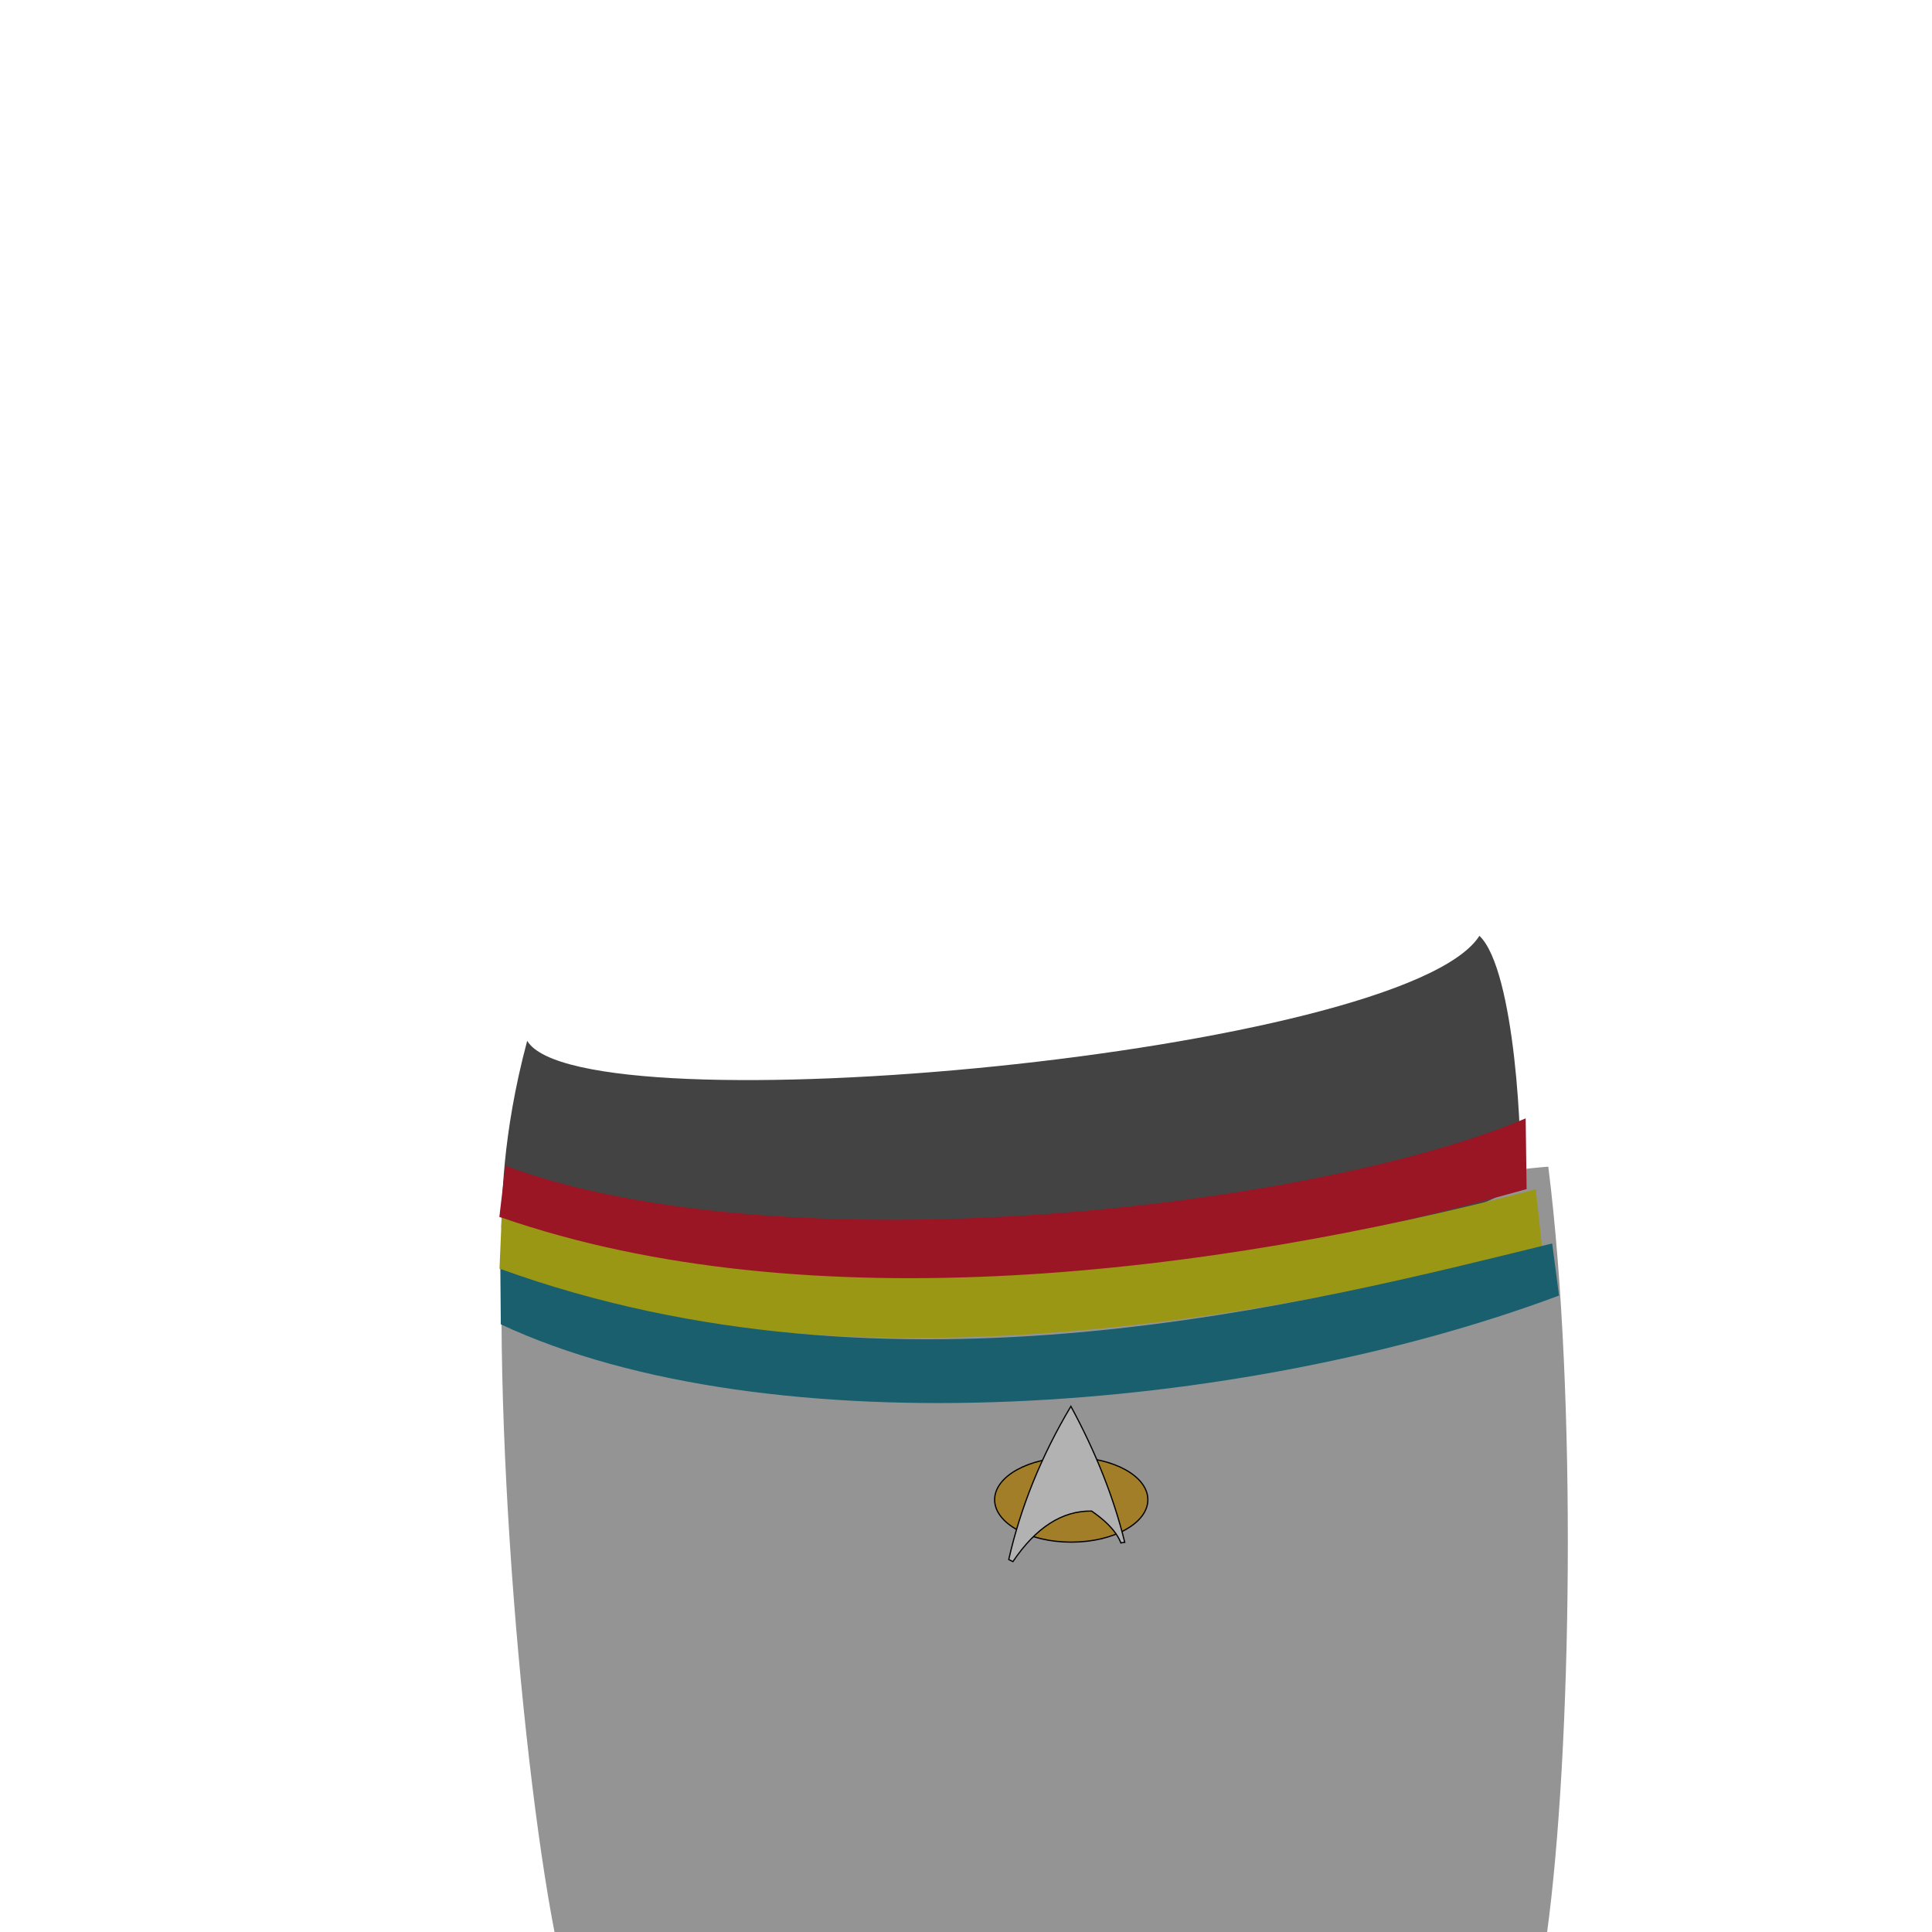 <?xml version="1.0" standalone="no"?>
<!DOCTYPE svg PUBLIC "-//W3C//DTD SVG 20010904//EN" "http://www.w3.org/TR/2001/REC-SVG-20010904/DTD/svg10.dtd">
<!-- Created using Krita: https://krita.org -->
<svg xmlns="http://www.w3.org/2000/svg" 
    xmlns:xlink="http://www.w3.org/1999/xlink"
    xmlns:krita="http://krita.org/namespaces/svg/krita"
    xmlns:sodipodi="http://sodipodi.sourceforge.net/DTD/sodipodi-0.dtd"
    width="512pt"
    height="512pt"
    viewBox="0 0 512 512">
<defs/>
<path id="shape0" transform="translate(132.902, 301.253)" fill="#949494" fill-rule="evenodd" stroke-opacity="0" stroke="#000000" stroke-width="0" stroke-linecap="square" stroke-linejoin="bevel" d="M14.098 211.028L277.067 211.028C283.574 163.257 285.109 69.294 277.414 7.927C272.84 8.155 212.888 14.911 97.557 28.196C34.774 10.158 2.975 0.76 2.158 0C-4.201 53.616 4.609 162.234 14.098 211.028Z" sodipodi:nodetypes="cccccc"/><path id="shape1" transform="translate(132.869, 248)" fill="#434343" fill-rule="evenodd" stroke-opacity="0" stroke="#000000" stroke-width="0" stroke-linecap="square" stroke-linejoin="bevel" d="M259.194 0C268.611 8.933 270.8 55.256 269.85 66.156C193.962 106.36 17.337 114.248 0 77.313C0.18 71.259 0.069 53.095 6.842 27.828C20.998 51.617 239.259 31.35 259.194 0Z" sodipodi:nodetypes="ccccc"/><g id="group0" transform="matrix(0.03 0 0 0.03 263.587 372.688)" fill="none">
  <ellipse id="shape01" transform="translate(0, 450.347)" rx="676.8" ry="374.76" cx="676.8" cy="374.76" fill="#a37e28" fill-rule="evenodd" stroke="#000000" stroke-width="10.8" stroke-linecap="square" stroke-linejoin="bevel"/>
  <path id="shape011" transform="translate(124.608, 0)" fill="#b2b2b2" stroke="#000000" stroke-width="10.8" stroke-linecap="square" stroke-linejoin="miter" stroke-miterlimit="2.16" d="M549.065 0C288.677 436.964 105.655 888.013 0 1353.15L36.801 1371.94C240.478 1070.25 472.297 921.381 732.257 925.339C744.677 936.217 931.709 1051.71 990.954 1207.01C997.726 1204.64 1009.01 1202.86 1024.81 1201.65C928.711 808.63 770.128 408.079 549.065 0Z" sodipodi:nodetypes="ccccccc"/>
 </g><path id="shape2" transform="translate(132.335, 296.375)" fill="#9a1624" fill-rule="evenodd" stroke-opacity="0" stroke="#000000" stroke-width="0" stroke-linecap="square" stroke-linejoin="bevel" d="M1.594 12.578C76.158 40.038 216.645 23.562 271.984 0L272.234 18.75C134.508 57.344 46.671 43.578 0 26.125Z" sodipodi:nodetypes="ccccc"/><path id="shape02" transform="translate(132.378, 315.169)" fill="#9a9715" fill-rule="evenodd" stroke-opacity="0" stroke="#000000" stroke-width="0" stroke-linecap="square" stroke-linejoin="bevel" d="M0.562 7.516C81.704 35.601 188.089 22.767 274.625 0L276.25 15C175.85 41.945 72.622 50.213 0 21.078Z" sodipodi:nodetypes="ccccc"/><path id="shape03" transform="translate(132.594, 329.525)" fill="#195f6d" fill-rule="evenodd" stroke-opacity="0" stroke="#000000" stroke-width="0" stroke-linecap="square" stroke-linejoin="bevel" d="M0 6.75C104.461 44.547 214.571 15.761 278.75 0L280.562 13.812C196.375 45.305 71.334 54.644 0.125 21.438Z" sodipodi:nodetypes="ccccc"/>
</svg>
